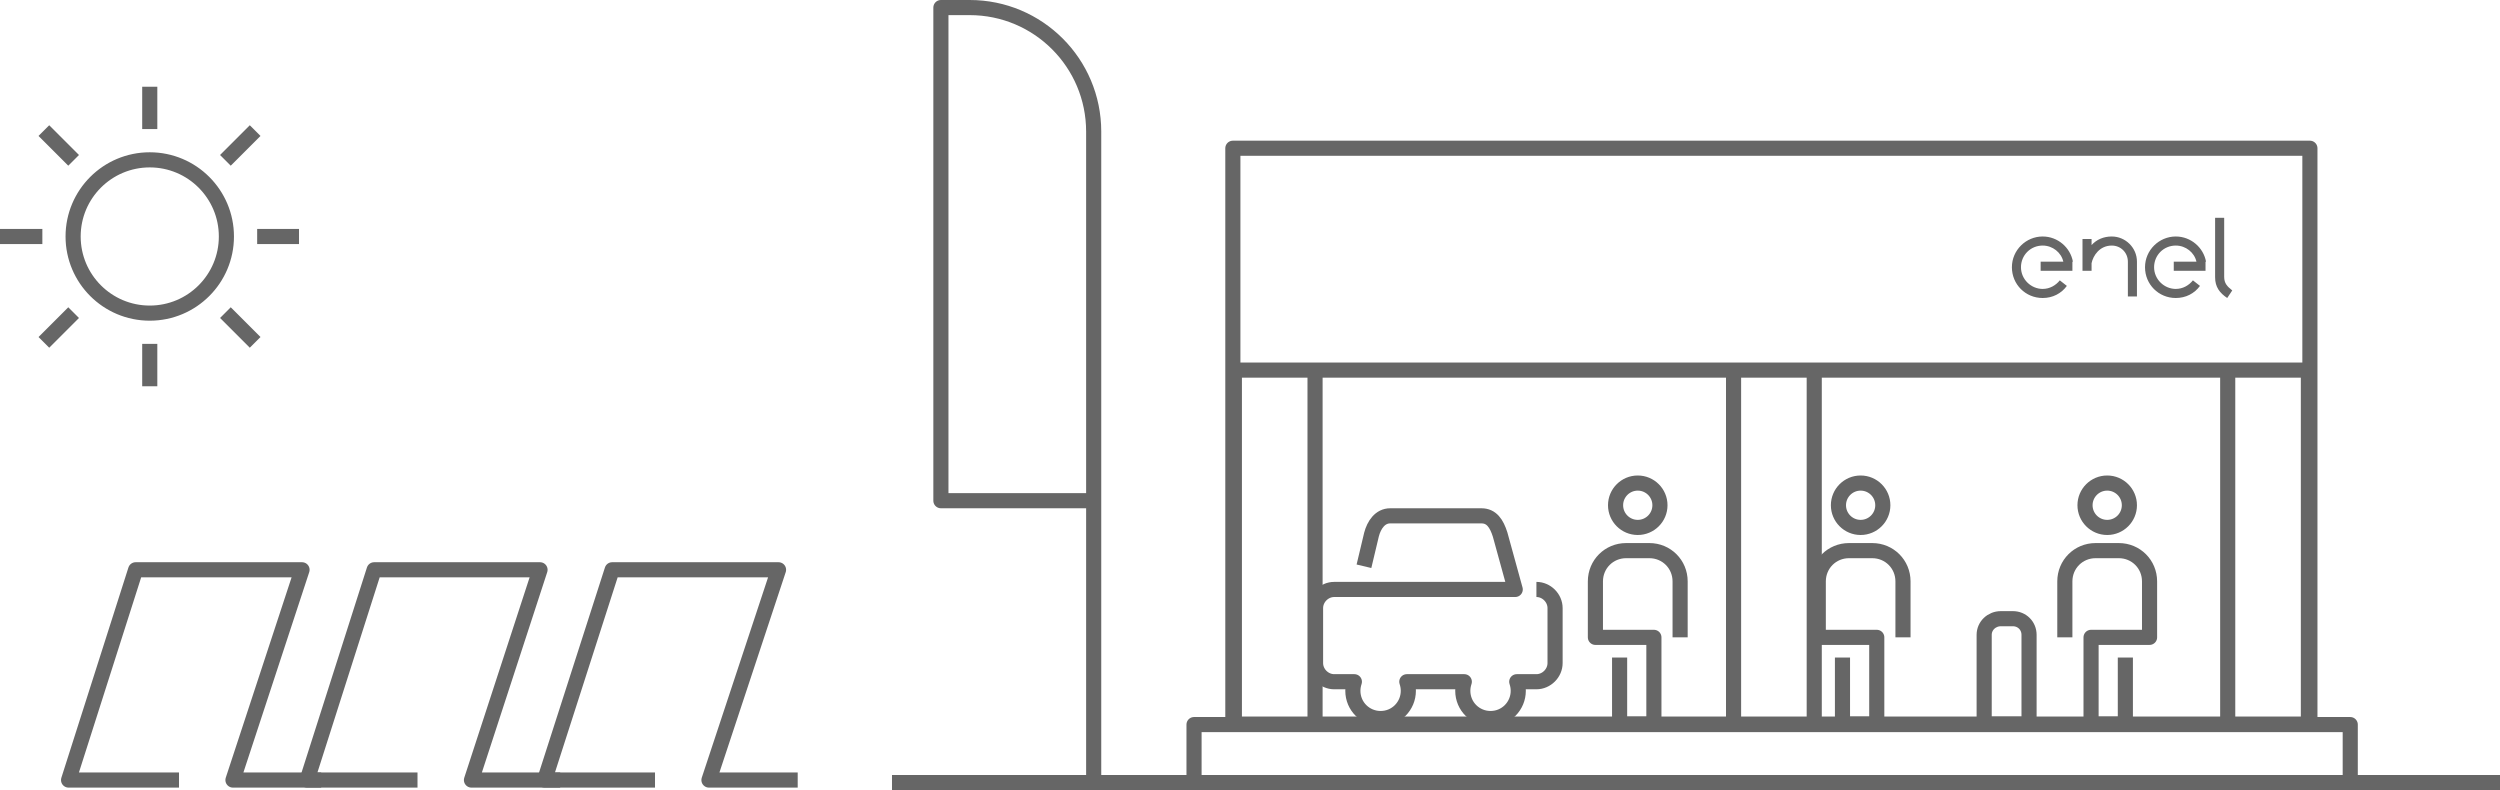 <?xml version="1.0" encoding="utf-8"?>
<!-- Generator: Adobe Illustrator 18.1.1, SVG Export Plug-In . SVG Version: 6.00 Build 0)  -->
<svg version="1.1" id="Layer_1" xmlns="http://www.w3.org/2000/svg" xmlns:xlink="http://www.w3.org/1999/xlink" x="0px" y="0px"
	 viewBox="0 0 495.8 156.7" enable-background="new 0 0 495.8 156.7" xml:space="preserve">
<g>
	<g>
		<path fill="#666666" d="M437.5,51.9c-0.5-2.8-3-5-6-5c-3.3,0-6.1,2.7-6.1,6.1s2.7,6.1,6.1,6.1c2,0,3.7-0.9,4.8-2.4l-1.4-1.1
			c-0.8,1-2,1.7-3.4,1.7c-2.3,0-4.3-1.9-4.3-4.3s1.9-4.3,4.3-4.3c2,0,3.7,1.4,4.1,3.2h-4.5v1.8h6.3V51.9z"/>
		<path fill="#666666" d="M411.1,51.9c-0.5-2.8-3-5-6-5c-3.3,0-6.1,2.7-6.1,6.1s2.7,6.1,6.1,6.1c2,0,3.7-0.9,4.8-2.4l-1.4-1.1
			c-0.8,1-2,1.7-3.4,1.7c-2.3,0-4.3-1.9-4.3-4.3s1.9-4.3,4.3-4.3c2,0,3.7,1.4,4.1,3.2h-4.5v1.8h6.3V51.9z"/>
		<path fill="#666666" d="M441.1,54.9V43.2h-1.8v11.8c0,1.9,0.9,3.1,2.4,4.1l1-1.5C441.7,56.8,441.1,56.2,441.1,54.9z"/>
		<path fill="#666666" d="M423.8,51.9c0-2.8-2.3-5-5-5c-1.6,0-3,0.6-4,1.7v-1.2h-1.8v6.3h1.8v-1.5c0.3-1.5,1.6-3.5,4-3.5
			c1.8,0,3.2,1.4,3.2,3.2v6.9h1.8V51.9z"/>
	</g>
	<g>
		
			<circle fill="none" stroke="#666666" stroke-width="3" stroke-linejoin="round" stroke-miterlimit="10" cx="29.7" cy="46.9" r="15.2"/>
		
			<line fill="none" stroke="#666666" stroke-width="3" stroke-linejoin="round" stroke-miterlimit="10" x1="29.7" y1="76.6" x2="29.7" y2="68.2"/>
		
			<line fill="none" stroke="#666666" stroke-width="3" stroke-linejoin="round" stroke-miterlimit="10" x1="29.7" y1="25.6" x2="29.7" y2="17.2"/>
		
			<line fill="none" stroke="#666666" stroke-width="3" stroke-linejoin="round" stroke-miterlimit="10" x1="0" y1="46.9" x2="8.4" y2="46.9"/>
		
			<line fill="none" stroke="#666666" stroke-width="3" stroke-linejoin="round" stroke-miterlimit="10" x1="51" y1="46.9" x2="59.3" y2="46.9"/>
		
			<line fill="none" stroke="#666666" stroke-width="3" stroke-linejoin="round" stroke-miterlimit="10" x1="8.7" y1="67.9" x2="14.6" y2="62"/>
		
			<line fill="none" stroke="#666666" stroke-width="3" stroke-linejoin="round" stroke-miterlimit="10" x1="44.7" y1="31.8" x2="50.6" y2="25.9"/>
		
			<line fill="none" stroke="#666666" stroke-width="3" stroke-linejoin="round" stroke-miterlimit="10" x1="8.7" y1="25.9" x2="14.6" y2="31.8"/>
		
			<line fill="none" stroke="#666666" stroke-width="3" stroke-linejoin="round" stroke-miterlimit="10" x1="44.7" y1="62" x2="50.6" y2="67.9"/>
	</g>
	<g>
		<g>
			
				<line fill="none" stroke="#666666" stroke-width="3" stroke-linejoin="round" stroke-miterlimit="10" x1="495.8" y1="155.2" x2="176.9" y2="155.2"/>
			<path fill="none" stroke="#666666" stroke-width="3" stroke-linejoin="round" stroke-miterlimit="10" d="M216.9,155.7V26.1
				c0-13.6-11-24.6-24.6-24.6h-5.7v97.8h29.7"/>
			<path fill="none" stroke="#666666" stroke-width="3" stroke-linejoin="round" stroke-miterlimit="10" d="M270.5,112.3l1.5-6.3
				c0.5-1.9,1.7-3.7,3.7-3.7h18.1c2,0,3,1.5,3.7,3.7l3,10.9h-35.9c-2,0-3.7,1.7-3.7,3.7v10.9c0,2,1.7,3.7,3.7,3.7h4
				c-0.2,0.6-0.3,1.2-0.3,1.8c0,3.1,2.5,5.5,5.5,5.5c3.1,0,5.5-2.5,5.5-5.5c0-0.6-0.1-1.2-0.3-1.8h11.4c-0.2,0.6-0.3,1.2-0.3,1.8
				c0,3.1,2.5,5.5,5.5,5.5c3.1,0,5.5-2.5,5.5-5.5c0-0.6-0.1-1.2-0.3-1.8h3.9c2,0,3.7-1.7,3.7-3.7v-10.9c0-2-1.7-3.7-3.7-3.7"/>
			<g>
				
					<rect x="244.5" y="29.4" fill="none" stroke="#666666" stroke-width="3" stroke-linejoin="round" stroke-miterlimit="10" width="213.6" height="114.2"/>
				
					<line fill="none" stroke="#666666" stroke-width="3" stroke-linejoin="round" stroke-miterlimit="10" x1="244.3" y1="73.4" x2="458.3" y2="73.4"/>
				<g>
					
						<line fill="none" stroke="#666666" stroke-width="3" stroke-linejoin="round" stroke-miterlimit="10" x1="359.8" y1="73.9" x2="359.8" y2="143.9"/>
					
						<line fill="none" stroke="#666666" stroke-width="3" stroke-linejoin="round" stroke-miterlimit="10" x1="343.8" y1="73.9" x2="343.8" y2="143.9"/>
				</g>
				<g>
					
						<line fill="none" stroke="#666666" stroke-width="3" stroke-linejoin="round" stroke-miterlimit="10" x1="457.8" y1="73.9" x2="457.8" y2="143.9"/>
					
						<line fill="none" stroke="#666666" stroke-width="3" stroke-linejoin="round" stroke-miterlimit="10" x1="441.8" y1="73.9" x2="441.8" y2="143.9"/>
				</g>
				<g>
					
						<line fill="none" stroke="#666666" stroke-width="3" stroke-linejoin="round" stroke-miterlimit="10" x1="260.8" y1="73.9" x2="260.8" y2="143.9"/>
					
						<line fill="none" stroke="#666666" stroke-width="3" stroke-linejoin="round" stroke-miterlimit="10" x1="244.8" y1="73.9" x2="244.8" y2="143.9"/>
				</g>
				
					<rect x="236.8" y="143.7" fill="none" stroke="#666666" stroke-width="3" stroke-linejoin="round" stroke-miterlimit="10" width="229.3" height="11.6"/>
			</g>
			<g>
				
					<circle fill="none" stroke="#666666" stroke-width="3" stroke-linejoin="round" stroke-miterlimit="10" cx="417.9" cy="100.2" r="4.4"/>
				<path fill="none" stroke="#666666" stroke-width="3" stroke-linejoin="round" stroke-miterlimit="10" d="M409.5,126.4v-11.1
					c0-3.4,2.7-6.1,6.1-6.1h4.6c3.4,0,6.1,2.7,6.1,6.1v11.1h-11.6v17.2h6.8v-13.2"/>
			</g>
			<g>
				
					<circle fill="none" stroke="#666666" stroke-width="3" stroke-linejoin="round" stroke-miterlimit="10" cx="369" cy="100.2" r="4.4"/>
				<path fill="none" stroke="#666666" stroke-width="3" stroke-linejoin="round" stroke-miterlimit="10" d="M377.4,126.4v-11.1
					c0-3.4-2.7-6.1-6.1-6.1h-4.6c-3.4,0-6.1,2.7-6.1,6.1v11.1h11.6v17.2h-6.8v-13.2"/>
			</g>
			<g>
				
					<circle fill="none" stroke="#666666" stroke-width="3" stroke-linejoin="round" stroke-miterlimit="10" cx="324.8" cy="100.2" r="4.4"/>
				<path fill="none" stroke="#666666" stroke-width="3" stroke-linejoin="round" stroke-miterlimit="10" d="M333.2,126.4v-11.1
					c0-3.4-2.7-6.1-6.1-6.1h-4.6c-3.4,0-6.1,2.7-6.1,6.1v11.1H328v17.2h-6.8v-13.2"/>
			</g>
			<path fill="none" stroke="#666666" stroke-width="3" stroke-linejoin="round" stroke-miterlimit="10" d="M396.8,122.7h2.4
				c1.8,0,3.2,1.4,3.2,3.2v17.7h-8.9v-17.7C393.5,124.1,395,122.7,396.8,122.7z"/>
		</g>
	</g>
	<g>
		<g>
			<polyline fill="none" stroke="#666666" stroke-width="3" stroke-linejoin="round" stroke-miterlimit="10" points="158.2,154.7 
				140.6,154.7 154.4,113 121.4,113 108,154.7 129.9,154.7 			"/>
			<polyline fill="none" stroke="#666666" stroke-width="3" stroke-linejoin="round" stroke-miterlimit="10" points="111.1,154.7 
				93.5,154.7 107.1,113 74.2,113 60.9,154.7 82.8,154.7 			"/>
			<polyline fill="none" stroke="#666666" stroke-width="3" stroke-linejoin="round" stroke-miterlimit="10" points="63.7,154.7 
				46.2,154.7 59.9,113 26.9,113 13.6,154.7 35.5,154.7 			"/>
		</g>
	</g>
</g>
</svg>
